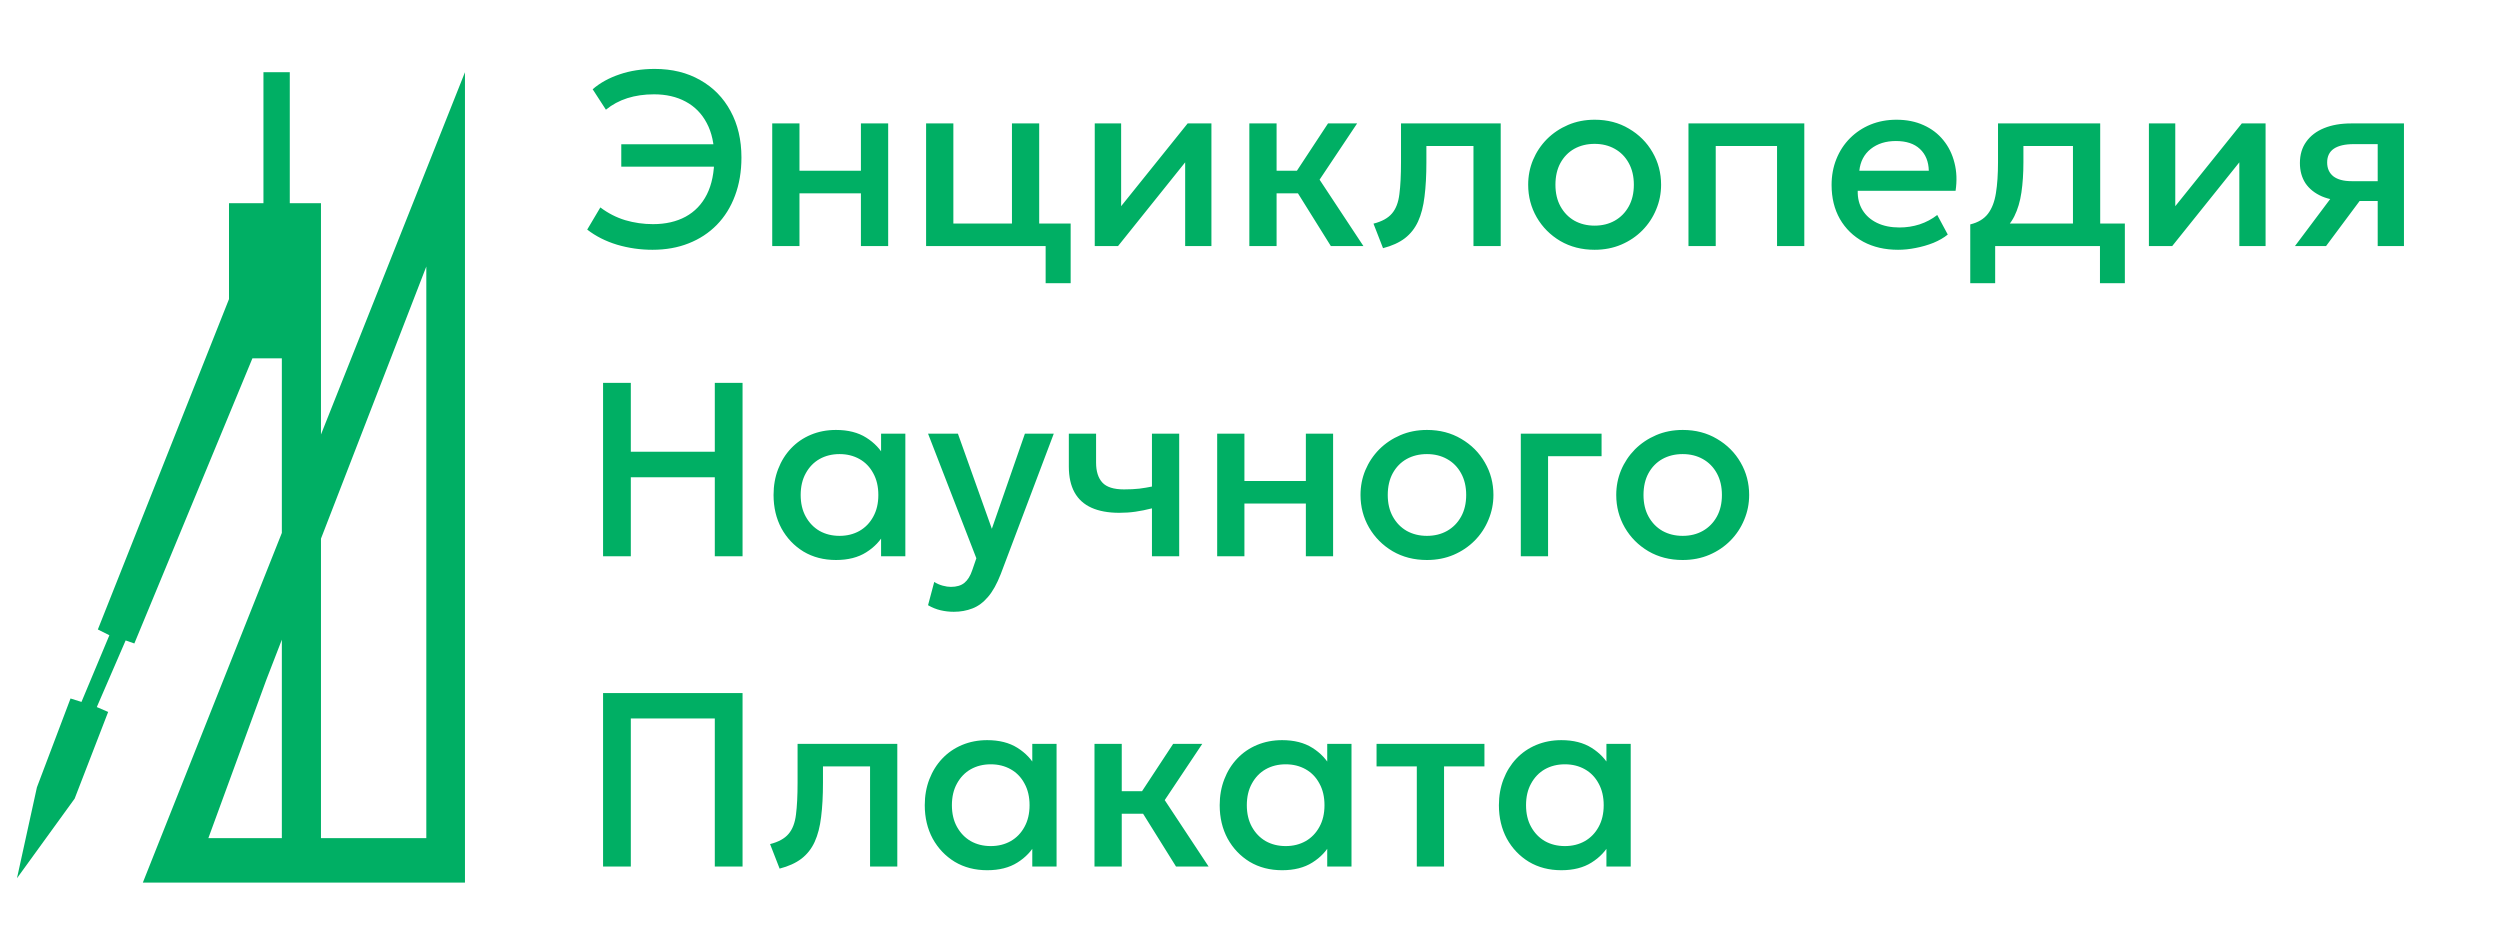 <svg width="137" height="52" viewBox="0 0 137 52" fill="none" xmlns="http://www.w3.org/2000/svg">
<path d="M35.757 13.688C35.091 13.688 34.444 13.596 33.815 13.41C33.191 13.22 32.645 12.944 32.179 12.582L32.899 11.367C33.319 11.684 33.774 11.917 34.263 12.066C34.756 12.211 35.263 12.283 35.784 12.283C36.472 12.283 37.067 12.147 37.569 11.876C38.076 11.6 38.465 11.193 38.737 10.654C39.008 10.115 39.144 9.443 39.144 8.638C39.144 7.891 39.006 7.26 38.73 6.744C38.458 6.228 38.074 5.836 37.576 5.569C37.083 5.302 36.503 5.169 35.838 5.169C35.309 5.169 34.822 5.239 34.379 5.379C33.94 5.52 33.548 5.73 33.204 6.011L32.478 4.891C32.88 4.542 33.372 4.271 33.951 4.076C34.53 3.877 35.173 3.777 35.879 3.777C36.829 3.777 37.66 3.981 38.37 4.388C39.085 4.791 39.64 5.357 40.033 6.085C40.431 6.814 40.631 7.663 40.631 8.631C40.631 9.4 40.513 10.097 40.278 10.722C40.047 11.346 39.714 11.88 39.28 12.324C38.85 12.763 38.336 13.1 37.739 13.335C37.146 13.571 36.485 13.688 35.757 13.688ZM34.046 9.133V7.905H39.517V9.133H34.046ZM42.318 13.485V6.764H43.811V9.357H47.178V6.764H48.672V13.485H47.178V10.593H43.811V13.485H42.318ZM50.75 13.485V6.764H52.244V12.249H55.455V6.764H56.948V13.485H50.75ZM57.301 15.521V13.485H56.201V12.249H58.672V15.521H57.301ZM59.992 13.485V6.764H61.438V11.299L65.083 6.764H66.386V13.485H64.947V8.896L61.268 13.485H59.992ZM72.931 13.485L70.704 9.914L72.775 6.764H74.37L72.313 9.846L74.716 13.485H72.931ZM68.464 13.485V6.764H69.957V9.357H71.98V10.593H69.957V13.485H68.464ZM75.79 13.6L75.267 12.256C75.729 12.138 76.066 11.953 76.279 11.699C76.496 11.446 76.632 11.093 76.686 10.64C76.745 10.188 76.775 9.604 76.775 8.889V6.764H82.239V13.485H80.746V8H78.166V8.889C78.166 9.609 78.132 10.235 78.064 10.769C78.001 11.303 77.883 11.758 77.711 12.134C77.539 12.509 77.297 12.817 76.985 13.057C76.677 13.292 76.279 13.473 75.79 13.6ZM87.383 13.688C86.681 13.688 86.055 13.528 85.502 13.206C84.955 12.881 84.525 12.448 84.213 11.91C83.9 11.367 83.744 10.772 83.744 10.124C83.744 9.645 83.832 9.192 84.009 8.767C84.19 8.337 84.443 7.957 84.769 7.626C85.1 7.296 85.487 7.036 85.93 6.846C86.374 6.656 86.86 6.561 87.39 6.561C88.091 6.561 88.716 6.723 89.263 7.049C89.815 7.371 90.248 7.803 90.56 8.346C90.872 8.884 91.028 9.477 91.028 10.124C91.028 10.6 90.938 11.052 90.757 11.482C90.58 11.912 90.329 12.292 90.003 12.623C89.677 12.953 89.293 13.213 88.849 13.403C88.406 13.593 87.917 13.688 87.383 13.688ZM87.383 12.365C87.799 12.365 88.168 12.274 88.489 12.093C88.815 11.908 89.071 11.647 89.256 11.312C89.442 10.977 89.535 10.582 89.535 10.124C89.535 9.667 89.442 9.271 89.256 8.936C89.071 8.597 88.815 8.337 88.489 8.156C88.168 7.975 87.799 7.884 87.383 7.884C86.966 7.884 86.595 7.975 86.269 8.156C85.948 8.337 85.695 8.597 85.509 8.936C85.328 9.271 85.238 9.667 85.238 10.124C85.238 10.582 85.33 10.977 85.516 11.312C85.701 11.647 85.955 11.908 86.276 12.093C86.602 12.274 86.971 12.365 87.383 12.365ZM92.528 13.485V6.764H98.876V13.485H97.382V8H94.022V13.485H92.528ZM104.016 13.688C103.292 13.688 102.656 13.541 102.108 13.247C101.561 12.948 101.133 12.532 100.825 11.998C100.522 11.464 100.371 10.844 100.371 10.138C100.371 9.622 100.459 9.147 100.635 8.712C100.812 8.273 101.061 7.893 101.382 7.572C101.703 7.251 102.079 7.002 102.509 6.825C102.943 6.649 103.416 6.561 103.928 6.561C104.484 6.561 104.98 6.66 105.414 6.859C105.849 7.054 106.209 7.328 106.494 7.681C106.783 8.034 106.987 8.448 107.105 8.923C107.227 9.394 107.247 9.905 107.166 10.457H101.803C101.794 10.86 101.882 11.213 102.068 11.516C102.253 11.815 102.518 12.048 102.862 12.215C103.21 12.383 103.62 12.466 104.091 12.466C104.471 12.466 104.837 12.41 105.19 12.297C105.548 12.179 105.871 12.007 106.161 11.781L106.738 12.853C106.521 13.03 106.258 13.181 105.951 13.308C105.643 13.43 105.322 13.523 104.987 13.587C104.652 13.655 104.328 13.688 104.016 13.688ZM101.891 9.357H105.699C105.686 8.851 105.523 8.452 105.211 8.163C104.903 7.873 104.464 7.728 103.894 7.728C103.342 7.728 102.882 7.873 102.516 8.163C102.154 8.452 101.945 8.851 101.891 9.357ZM113.598 13.485V8H110.883V8.889C110.883 9.5 110.846 10.052 110.774 10.545C110.702 11.039 110.573 11.473 110.387 11.849C110.202 12.22 109.941 12.528 109.606 12.772C109.276 13.016 108.853 13.195 108.337 13.308L107.97 12.297C108.4 12.193 108.724 11.998 108.941 11.713C109.158 11.428 109.303 11.052 109.376 10.586C109.453 10.115 109.491 9.55 109.491 8.889V6.764H115.091V13.485H113.598ZM107.97 15.521V12.297L108.894 12.392L109.124 12.249H116.442V15.521H115.078V13.485H109.335V15.521H107.97ZM117.76 13.485V6.764H119.205V11.299L122.851 6.764H124.154V13.485H122.715V8.896L119.036 13.485H117.76ZM125.763 13.485L128.343 10.043L128.669 11.007C128.112 11.011 127.637 10.93 127.243 10.763C126.85 10.591 126.549 10.351 126.34 10.043C126.137 9.731 126.035 9.362 126.035 8.936C126.035 8.479 126.15 8.09 126.381 7.769C126.612 7.443 126.938 7.194 127.359 7.022C127.78 6.85 128.273 6.764 128.839 6.764H131.737V13.485H130.298V7.898H128.988C128.508 7.898 128.144 7.982 127.895 8.149C127.651 8.316 127.528 8.568 127.528 8.903C127.528 9.228 127.642 9.482 127.868 9.663C128.099 9.839 128.431 9.928 128.866 9.928H130.488V11.014H129.307L127.467 13.485H125.763ZM33.048 30.485V20.981H34.569V24.755H39.171V20.981H40.692V30.485H39.171V26.154H34.569V30.485H33.048ZM45.812 30.688C45.142 30.688 44.549 30.535 44.033 30.227C43.522 29.915 43.119 29.491 42.825 28.957C42.535 28.419 42.391 27.808 42.391 27.125C42.391 26.613 42.474 26.14 42.642 25.706C42.809 25.271 43.044 24.893 43.348 24.572C43.651 24.251 44.013 24.002 44.434 23.825C44.855 23.649 45.314 23.561 45.812 23.561C46.473 23.561 47.025 23.701 47.468 23.981C47.916 24.262 48.258 24.624 48.493 25.068L48.283 25.387V23.764H49.613V30.485H48.283V28.862L48.493 29.181C48.258 29.625 47.916 29.987 47.468 30.267C47.025 30.548 46.473 30.688 45.812 30.688ZM46.009 29.365C46.416 29.365 46.78 29.274 47.102 29.093C47.423 28.908 47.674 28.647 47.855 28.312C48.041 27.977 48.133 27.582 48.133 27.125C48.133 26.667 48.041 26.271 47.855 25.936C47.674 25.597 47.423 25.337 47.102 25.156C46.78 24.975 46.416 24.884 46.009 24.884C45.597 24.884 45.23 24.975 44.909 25.156C44.592 25.337 44.341 25.597 44.156 25.936C43.97 26.271 43.877 26.667 43.877 27.125C43.877 27.582 43.97 27.977 44.156 28.312C44.341 28.647 44.592 28.908 44.909 29.093C45.23 29.274 45.597 29.365 46.009 29.365ZM52.269 33.526C52.024 33.526 51.784 33.499 51.549 33.444C51.314 33.39 51.083 33.297 50.857 33.166L51.196 31.89C51.336 31.98 51.49 32.048 51.658 32.094C51.825 32.139 51.974 32.161 52.106 32.161C52.423 32.161 52.672 32.087 52.852 31.938C53.033 31.788 53.176 31.557 53.28 31.245L53.504 30.593L50.857 23.764H52.493L54.353 28.978L56.165 23.764H57.747L54.842 31.456C54.633 31.994 54.4 32.413 54.142 32.711C53.884 33.015 53.599 33.225 53.287 33.343C52.975 33.465 52.635 33.526 52.269 33.526ZM63.127 30.485V27.858C62.81 27.939 62.509 28 62.224 28.041C61.943 28.082 61.647 28.102 61.335 28.102C60.733 28.102 60.226 28.009 59.814 27.824C59.402 27.638 59.092 27.358 58.884 26.982C58.676 26.606 58.572 26.133 58.572 25.563V23.764H60.065V25.353C60.065 25.832 60.181 26.197 60.411 26.446C60.642 26.695 61.036 26.819 61.593 26.819C61.914 26.819 62.195 26.805 62.434 26.778C62.679 26.747 62.91 26.708 63.127 26.663V23.764H64.62V30.485H63.127ZM66.701 30.485V23.764H68.194V26.357H71.561V23.764H73.054V30.485H71.561V27.593H68.194V30.485H66.701ZM78.195 30.688C77.493 30.688 76.866 30.528 76.314 30.206C75.767 29.881 75.337 29.448 75.024 28.91C74.712 28.367 74.556 27.772 74.556 27.125C74.556 26.645 74.644 26.192 74.821 25.767C75.002 25.337 75.255 24.957 75.581 24.626C75.911 24.296 76.298 24.036 76.742 23.846C77.185 23.656 77.672 23.561 78.201 23.561C78.903 23.561 79.527 23.724 80.075 24.049C80.627 24.371 81.059 24.803 81.371 25.346C81.684 25.884 81.84 26.477 81.84 27.125C81.84 27.6 81.749 28.052 81.568 28.482C81.392 28.912 81.141 29.292 80.815 29.623C80.489 29.953 80.104 30.213 79.661 30.403C79.217 30.593 78.729 30.688 78.195 30.688ZM78.195 29.365C78.611 29.365 78.98 29.274 79.301 29.093C79.627 28.908 79.883 28.647 80.068 28.312C80.254 27.977 80.347 27.582 80.347 27.125C80.347 26.667 80.254 26.271 80.068 25.936C79.883 25.597 79.627 25.337 79.301 25.156C78.98 24.975 78.611 24.884 78.195 24.884C77.778 24.884 77.407 24.975 77.081 25.156C76.76 25.337 76.507 25.597 76.321 25.936C76.14 26.271 76.049 26.667 76.049 27.125C76.049 27.582 76.142 27.977 76.328 28.312C76.513 28.647 76.767 28.908 77.088 29.093C77.414 29.274 77.783 29.365 78.195 29.365ZM83.34 30.485V23.764H87.766V25H84.834V30.485H83.34ZM92.209 30.688C91.507 30.688 90.881 30.528 90.329 30.206C89.781 29.881 89.351 29.448 89.039 28.91C88.727 28.367 88.57 27.772 88.57 27.125C88.57 26.645 88.659 26.192 88.835 25.767C89.016 25.337 89.27 24.957 89.595 24.626C89.926 24.296 90.313 24.036 90.756 23.846C91.2 23.656 91.686 23.561 92.216 23.561C92.917 23.561 93.542 23.724 94.089 24.049C94.641 24.371 95.074 24.803 95.386 25.346C95.698 25.884 95.854 26.477 95.854 27.125C95.854 27.6 95.764 28.052 95.583 28.482C95.406 28.912 95.155 29.292 94.829 29.623C94.503 29.953 94.119 30.213 93.675 30.403C93.232 30.593 92.743 30.688 92.209 30.688ZM92.209 29.365C92.625 29.365 92.994 29.274 93.316 29.093C93.641 28.908 93.897 28.647 94.083 28.312C94.268 27.977 94.361 27.582 94.361 27.125C94.361 26.667 94.268 26.271 94.083 25.936C93.897 25.597 93.641 25.337 93.316 25.156C92.994 24.975 92.625 24.884 92.209 24.884C91.793 24.884 91.421 24.975 91.096 25.156C90.774 25.337 90.521 25.597 90.335 25.936C90.154 26.271 90.064 26.667 90.064 27.125C90.064 27.582 90.157 27.977 90.342 28.312C90.528 28.647 90.781 28.908 91.102 29.093C91.428 29.274 91.797 29.365 92.209 29.365ZM33.048 47.485V37.981H40.692V47.485H39.171V39.373H34.569V47.485H33.048ZM42.723 47.6L42.2 46.256C42.662 46.138 42.999 45.953 43.212 45.699C43.429 45.446 43.565 45.093 43.619 44.64C43.678 44.188 43.707 43.604 43.707 42.889V40.764H49.172V47.485H47.679V42H45.099V42.889C45.099 43.608 45.065 44.235 44.997 44.769C44.934 45.303 44.816 45.758 44.644 46.134C44.472 46.51 44.23 46.817 43.918 47.057C43.61 47.292 43.212 47.473 42.723 47.6ZM54.099 47.688C53.429 47.688 52.836 47.535 52.32 47.227C51.809 46.914 51.406 46.491 51.112 45.957C50.822 45.419 50.677 44.808 50.677 44.124C50.677 43.613 50.761 43.14 50.928 42.706C51.096 42.271 51.331 41.893 51.634 41.572C51.938 41.251 52.3 41.002 52.72 40.825C53.141 40.649 53.601 40.56 54.099 40.56C54.759 40.56 55.311 40.701 55.755 40.981C56.203 41.262 56.545 41.624 56.78 42.068L56.569 42.387V40.764H57.9V47.485H56.569V45.862L56.78 46.181C56.545 46.625 56.203 46.987 55.755 47.267C55.311 47.548 54.759 47.688 54.099 47.688ZM54.295 46.365C54.703 46.365 55.067 46.274 55.388 46.093C55.71 45.908 55.961 45.647 56.142 45.312C56.327 44.977 56.42 44.582 56.42 44.124C56.42 43.667 56.327 43.271 56.142 42.937C55.961 42.597 55.71 42.337 55.388 42.156C55.067 41.975 54.703 41.884 54.295 41.884C53.883 41.884 53.517 41.975 53.196 42.156C52.879 42.337 52.628 42.597 52.442 42.937C52.257 43.271 52.164 43.667 52.164 44.124C52.164 44.582 52.257 44.977 52.442 45.312C52.628 45.647 52.879 45.908 53.196 46.093C53.517 46.274 53.883 46.365 54.295 46.365ZM64.445 47.485L62.218 43.914L64.289 40.764H65.884L63.827 43.846L66.231 47.485H64.445ZM59.978 47.485V40.764H61.472V43.357H63.495V44.593H61.472V47.485H59.978ZM70.261 47.688C69.591 47.688 68.998 47.535 68.482 47.227C67.971 46.914 67.568 46.491 67.274 45.957C66.984 45.419 66.839 44.808 66.839 44.124C66.839 43.613 66.923 43.14 67.091 42.706C67.258 42.271 67.493 41.893 67.797 41.572C68.1 41.251 68.462 41.002 68.883 40.825C69.304 40.649 69.763 40.56 70.261 40.56C70.921 40.56 71.474 40.701 71.917 40.981C72.365 41.262 72.707 41.624 72.942 42.068L72.732 42.387V40.764H74.062V47.485H72.732V45.862L72.942 46.181C72.707 46.625 72.365 46.987 71.917 47.267C71.474 47.548 70.921 47.688 70.261 47.688ZM70.458 46.365C70.865 46.365 71.229 46.274 71.551 46.093C71.872 45.908 72.123 45.647 72.304 45.312C72.49 44.977 72.582 44.582 72.582 44.124C72.582 43.667 72.49 43.271 72.304 42.937C72.123 42.597 71.872 42.337 71.551 42.156C71.229 41.975 70.865 41.884 70.458 41.884C70.046 41.884 69.679 41.975 69.358 42.156C69.041 42.337 68.79 42.597 68.604 42.937C68.419 43.271 68.326 43.667 68.326 44.124C68.326 44.582 68.419 44.977 68.604 45.312C68.79 45.647 69.041 45.908 69.358 46.093C69.679 46.274 70.046 46.365 70.458 46.365ZM77.641 47.485V42H75.435V40.764H81.347V42H79.134V47.485H77.641ZM85.561 47.688C84.891 47.688 84.299 47.535 83.783 47.227C83.271 46.914 82.868 46.491 82.574 45.957C82.285 45.419 82.14 44.808 82.14 44.124C82.14 43.613 82.224 43.14 82.391 42.706C82.558 42.271 82.794 41.893 83.097 41.572C83.4 41.251 83.762 41.002 84.183 40.825C84.604 40.649 85.064 40.56 85.561 40.56C86.222 40.56 86.774 40.701 87.218 40.981C87.666 41.262 88.007 41.624 88.243 42.068L88.032 42.387V40.764H89.363V47.485H88.032V45.862L88.243 46.181C88.007 46.625 87.666 46.987 87.218 47.267C86.774 47.548 86.222 47.688 85.561 47.688ZM85.758 46.365C86.165 46.365 86.53 46.274 86.851 46.093C87.172 45.908 87.424 45.647 87.605 45.312C87.79 44.977 87.883 44.582 87.883 44.124C87.883 43.667 87.79 43.271 87.605 42.937C87.424 42.597 87.172 42.337 86.851 42.156C86.53 41.975 86.165 41.884 85.758 41.884C85.346 41.884 84.98 41.975 84.658 42.156C84.342 42.337 84.09 42.597 83.905 42.937C83.719 43.271 83.627 43.667 83.627 44.124C83.627 44.582 83.719 44.977 83.905 45.312C84.09 45.647 84.342 45.908 84.658 46.093C84.98 46.274 85.346 46.365 85.758 46.365Z" fill="#00AF64"/>
<path d="M15.88 11.135H17.589V23.811L25.48 3.958V48.366H7.828L15.445 29.203V19.637H13.832L7.362 35.262L6.885 35.096L5.305 38.747L5.927 39.014L4.09 43.766L0.93 48.127L2.023 43.144L3.865 38.277L4.465 38.465L5.994 34.811L5.362 34.495L12.549 16.391V11.135H14.437V3.958H15.88V11.135ZM17.589 29.518V45.93H23.362V14.606L17.589 29.518ZM14.6 37.239L11.418 45.93H15.445V35.055L14.6 37.239Z" fill="#00AF64"/>
</svg>

